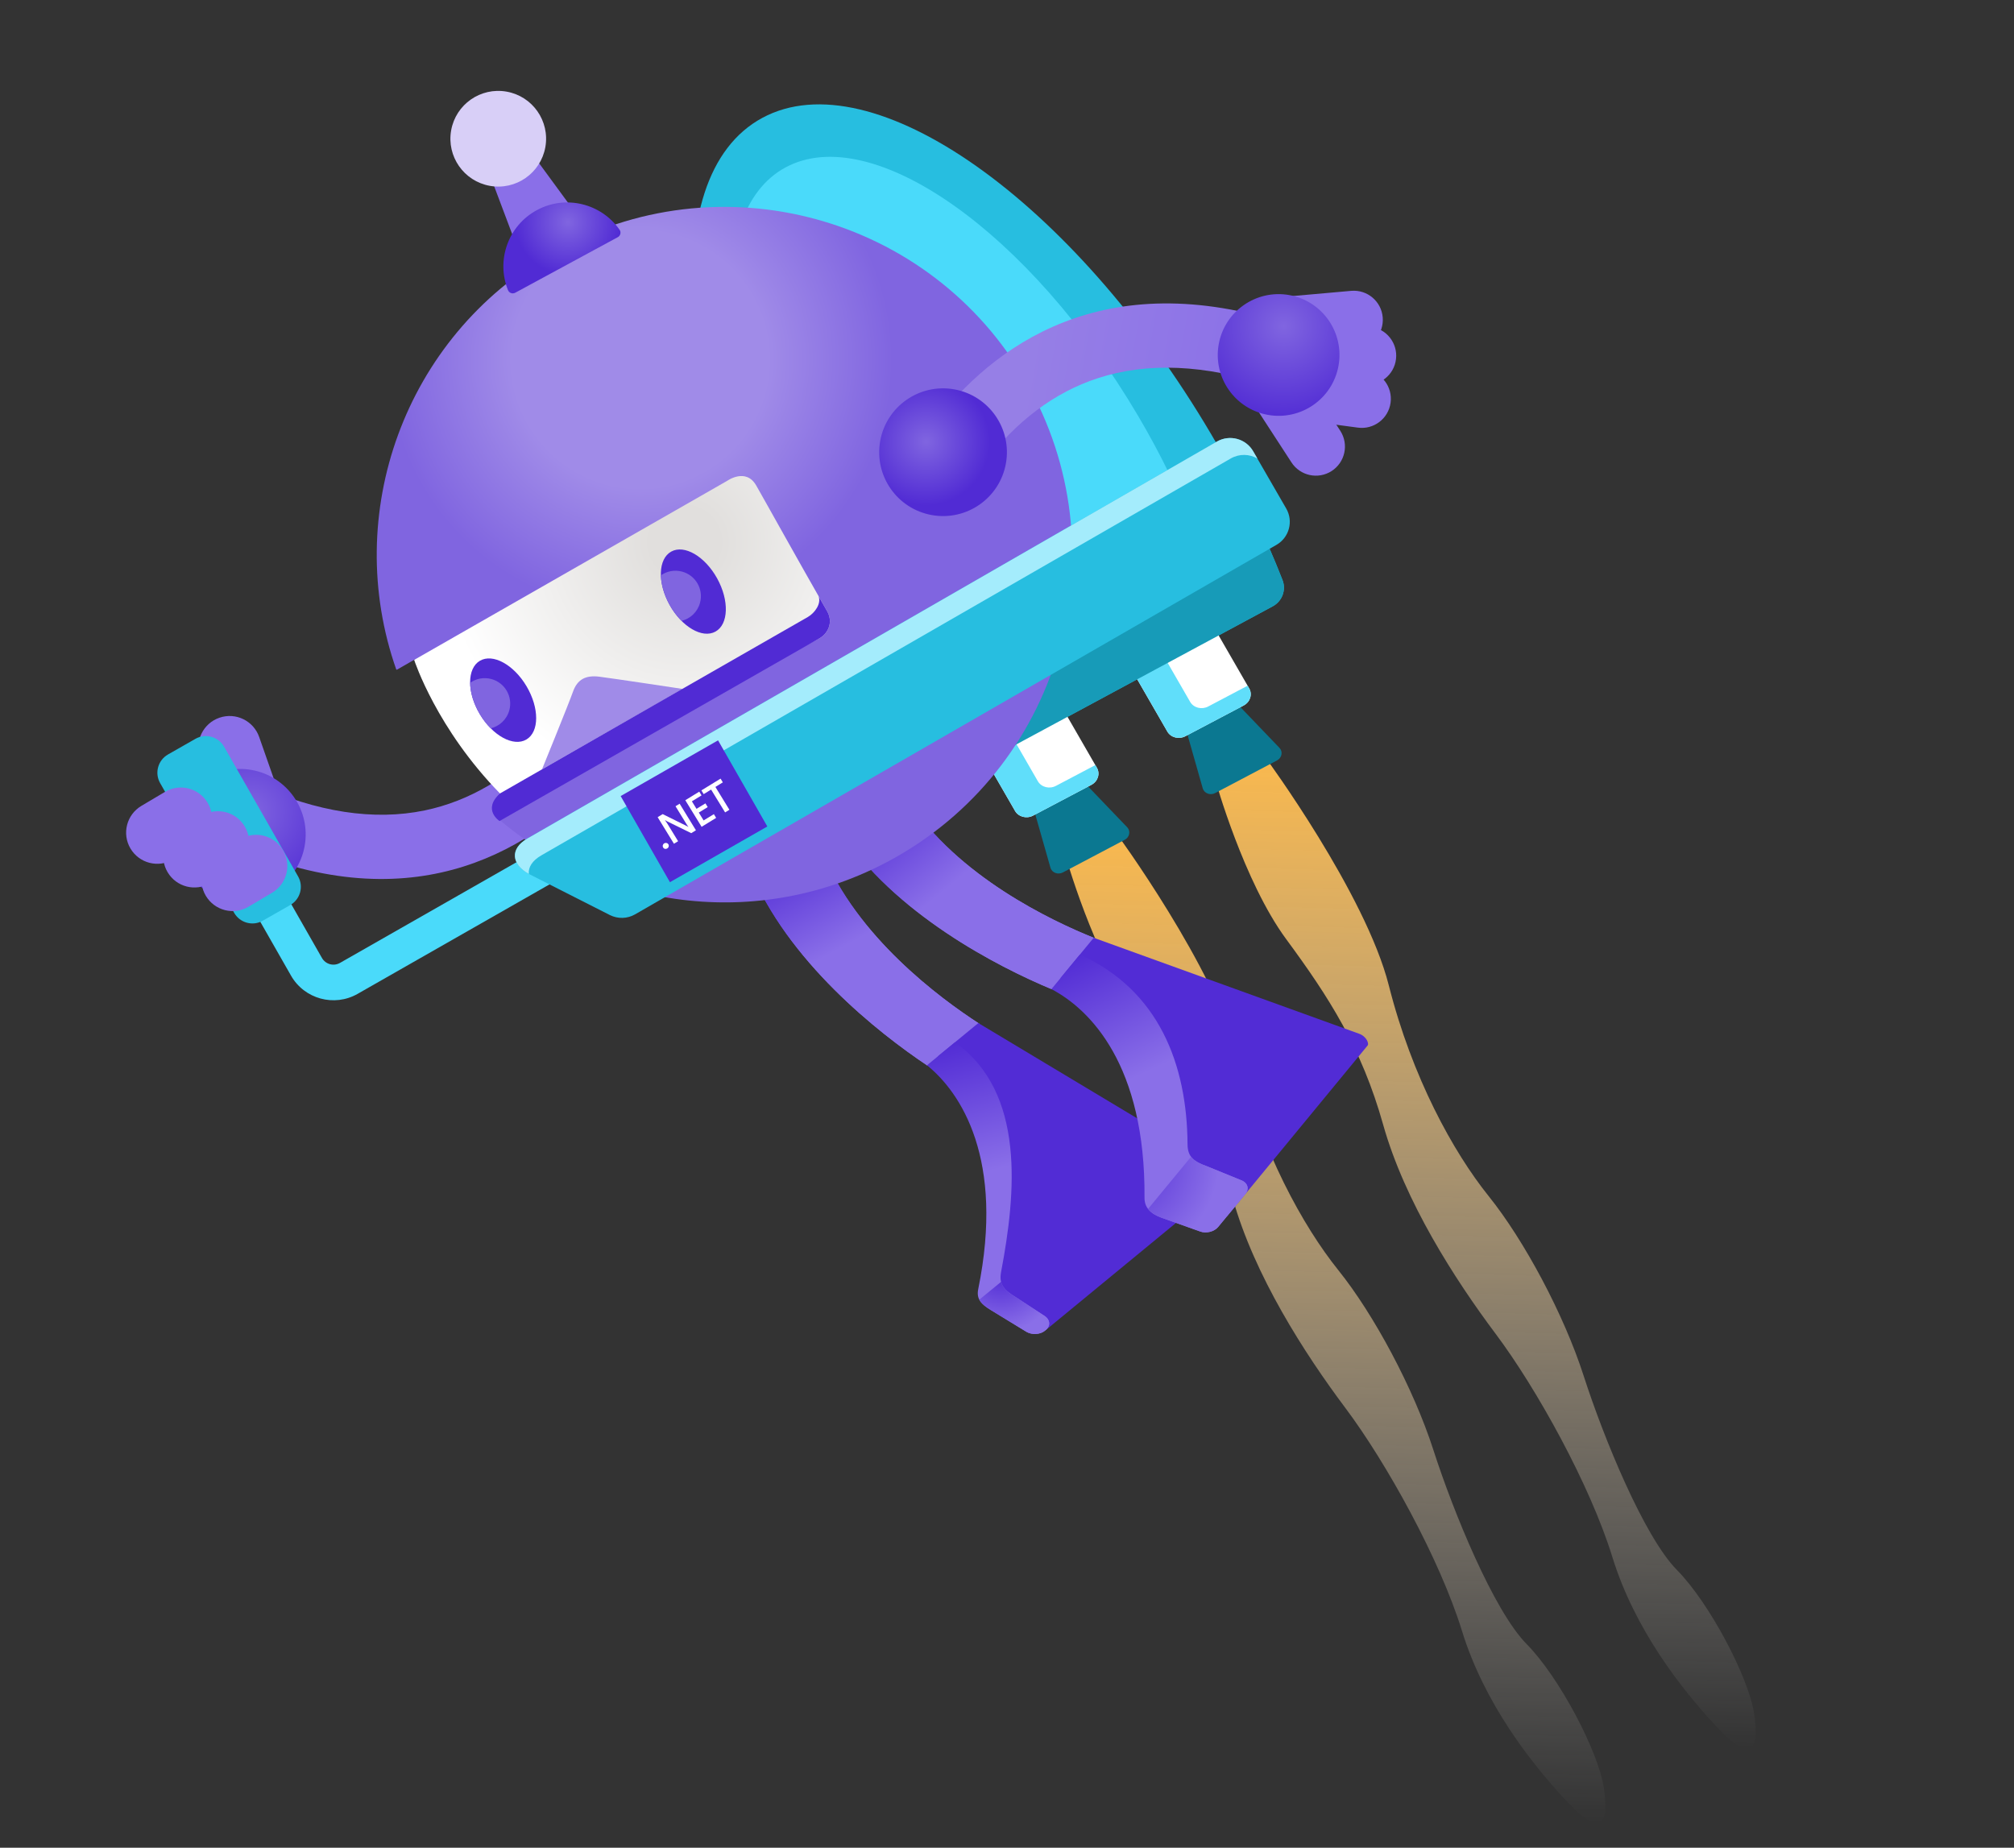 <svg width="315" height="289" viewBox="0 0 315 289" fill="none" xmlns="http://www.w3.org/2000/svg">
<rect x="0" y="0" width="315" height="289" fill="#333333" stroke="none"/>
<path d="M143.776 124.609C141.322 121.767 138.91 118.748 136.563 115.567C133.294 111.139 130.148 106.395 127.19 101.376C105.624 64.822 102.066 27.68 119.245 18.428C136.425 9.175 167.838 31.306 189.403 67.866C191.92 72.135 194.191 76.41 196.217 80.647C197.834 84.038 199.292 87.405 200.588 90.728C201.195 92.277 200.533 94.036 199.069 94.827L143.776 124.609Z" fill="#27BEE0"/>
<path d="M142.144 109.595C137.534 104.257 133.108 98.116 129.113 91.343C112.169 62.621 109.374 33.447 122.871 26.18C136.369 18.914 161.047 36.299 177.99 65.021C181.553 71.055 184.487 77.11 186.776 82.979C187.252 84.197 186.735 85.576 185.583 86.197L142.144 109.595Z" fill="#4ADAFA"/>
<path d="M174.436 130.098C174.436 130.098 190.068 151.345 193.711 165.722C197.35 180.093 203.773 191.758 209.323 198.669C214.875 205.574 221.084 217.146 224.189 226.79C227.294 236.435 233.613 251.913 238.77 257.144C243.927 262.374 250.011 274.01 250.849 279.626C251.686 285.241 250.465 287.548 244.969 281.657C239.467 275.771 232.167 266.441 228.673 255.122C225.178 243.803 216.827 228.763 210.424 220.219C204.02 211.675 196.193 199.487 192.82 187.482C189.448 175.477 184.315 167.512 177.656 158.476C170.996 149.441 166.584 133.594 166.584 133.594L174.436 130.098Z" fill="url(#paint0_linear)"/>
<path d="M197.944 118.509C197.944 118.509 213.576 139.757 217.219 154.133C220.858 168.504 227.281 180.17 232.831 187.08C238.383 193.986 244.591 205.557 247.697 215.202C250.802 224.847 257.121 240.325 262.278 245.555C267.435 250.785 273.519 262.421 274.356 268.037C275.193 273.653 273.973 275.959 268.477 270.068C262.975 264.182 255.675 254.853 252.181 243.533C248.686 232.214 240.335 217.175 233.932 208.63C227.528 200.086 219.701 187.899 216.328 175.893C212.956 163.883 207.823 155.924 201.164 146.888C194.504 137.852 190.091 122.005 190.091 122.005L197.944 118.509Z" fill="url(#paint1_linear)"/>
<path d="M145.035 166.659C137.427 161.573 123.098 150.332 117.243 135.818L128.654 133.335C133.964 146.5 147.042 156.155 153.099 160.073C153.605 160.399 149.971 164.081 145.035 166.659Z" fill="url(#paint2_linear)"/>
<path d="M145.035 166.659C137.427 161.573 123.098 150.332 117.243 135.818L128.654 133.335C133.964 146.5 147.042 156.155 153.099 160.073C153.605 160.399 149.971 164.081 145.035 166.659Z" fill="url(#paint3_linear)"/>
<path d="M153.017 160.017L146.692 165.216C148.256 167.35 159.817 175.848 155.244 202.363L163.558 208.042L191.121 185.359C192.087 184.567 191.989 183.391 190.849 182.706L153.017 160.017Z" fill="#522CD5"/>
<path d="M152.999 201.636C152.684 203.179 153.457 203.994 155.018 204.933L160.541 208.31C161.393 208.821 162.687 208.754 163.414 208.155L163.553 208.041C164.375 207.367 164.254 206.345 163.286 205.763L158.916 202.914C157.118 201.835 156.188 200.977 156.58 198.919C158.888 186.724 160.447 170.862 149.364 163.024L144.986 166.62C150.319 170.917 157.134 181.329 152.999 201.636Z" fill="url(#paint4_linear)"/>
<path d="M156.584 200.483C156.837 201.508 157.655 202.161 158.911 202.913L163.281 205.762C164.249 206.344 164.371 207.361 163.549 208.035L163.41 208.149C162.684 208.743 161.394 208.816 160.536 208.305L155.014 204.927C154.124 204.395 153.5 203.894 153.179 203.278L156.584 200.483Z" fill="url(#paint5_radial)"/>
<path d="M164.511 154.733C156.066 151.205 139.841 142.924 131.308 129.806L142.029 125.175C149.769 137.075 164.46 144.031 171.158 146.715C171.713 146.937 168.859 151.25 164.511 154.733Z" fill="url(#paint6_linear)"/>
<path d="M164.511 154.733C156.066 151.205 139.841 142.924 131.308 129.806L142.029 125.175C149.769 137.075 164.46 144.031 171.158 146.715C171.713 146.937 168.859 151.25 164.511 154.733Z" fill="url(#paint7_linear)"/>
<path d="M171.062 146.678L165.851 152.997C167.798 154.79 181.101 154.674 184.526 181.524L191.877 190.278L213.922 163.501C214.118 163.264 213.798 162.125 212.549 161.677L171.062 146.678Z" fill="#522CD5"/>
<path d="M179.007 187.327C178.993 188.904 179.978 189.854 181.688 190.471L187.727 192.622C188.661 192.962 189.918 192.642 190.513 191.918L194.77 186.757C195.45 185.934 195.136 184.96 194.071 184.576L188.796 182.427C186.826 181.713 185.748 181.054 185.737 178.955C185.658 166.54 181.277 154.869 168.897 149.308L164.449 154.706C170.513 157.893 179.164 166.606 179.007 187.327Z" fill="url(#paint8_linear)"/>
<path d="M190.518 191.919C189.923 192.644 188.667 192.959 187.731 192.623L181.693 190.472C180.744 190.129 180.024 189.678 179.573 189.074L186.302 180.912C186.805 181.597 187.645 182.007 188.806 182.429L194.081 184.578C195.141 184.961 195.454 185.94 194.78 186.759L190.518 191.919Z" fill="url(#paint9_radial)"/>
<path d="M35.882 131.839L40.025 122.704C49.597 127.043 58.478 128.407 66.433 126.755C73.43 125.302 79.89 121.477 85.645 115.387L92.938 122.279C82.238 133.592 63.658 144.436 35.882 131.839Z" fill="#8A6FE8"/>
<path d="M166.239 136.456L175.91 131.355C176.68 130.948 176.871 129.988 176.296 129.388L169.92 122.736C169.505 122.303 168.819 122.207 168.265 122.498L162.492 125.543C161.938 125.834 161.655 126.445 161.816 127.007L164.294 135.71C164.517 136.503 165.469 136.862 166.239 136.456Z" fill="#0B7891"/>
<path d="M161.584 127.566L170.695 122.761C171.714 122.224 172.101 121.026 171.56 120.089L157.356 95.454C156.815 94.517 155.551 94.189 154.532 94.726L145.421 99.531C144.402 100.068 144.015 101.266 144.556 102.203L158.759 126.838C159.3 127.775 160.565 128.103 161.584 127.566Z" fill="white"/>
<path d="M190.058 124.041L199.729 118.94C200.499 118.533 200.69 117.573 200.115 116.973L193.739 110.321C193.324 109.888 192.638 109.791 192.084 110.083L186.311 113.128C185.757 113.419 185.474 114.03 185.635 114.592L188.113 123.295C188.336 124.088 189.288 124.447 190.058 124.041Z" fill="#0B7891"/>
<path d="M185.403 115.151L194.514 110.345C195.533 109.809 195.92 108.611 195.379 107.674L181.175 83.039C180.634 82.102 179.37 81.774 178.351 82.311L169.24 87.116C168.221 87.653 167.834 88.851 168.375 89.788L182.578 114.423C183.118 115.365 184.384 115.688 185.403 115.151Z" fill="white"/>
<path d="M169.235 87.115L172.183 85.563L186.144 109.775C186.685 110.712 187.949 111.039 188.968 110.503L195.136 107.251L195.379 107.674C195.92 108.611 195.533 109.809 194.514 110.345L185.403 115.151C184.384 115.687 183.118 115.365 182.578 114.423L168.375 89.788C167.829 88.85 168.216 87.652 169.235 87.115Z" fill="#60DEFA"/>
<path d="M145.416 99.53L148.364 97.978L162.325 122.19C162.866 123.127 164.13 123.454 165.149 122.918L169.517 120.618L171.317 119.666L171.56 120.089C172.101 121.026 171.714 122.224 170.695 122.76L161.584 127.566C160.565 128.102 159.299 127.78 158.759 126.838L144.556 102.203C144.01 101.265 144.397 100.067 145.416 99.53Z" fill="#60DEFA"/>
<path d="M143.776 124.609C140.898 121.271 138.069 117.686 135.34 113.882C132.512 109.943 193.398 74.925 195.143 78.436C197.197 82.576 199.015 86.684 200.593 90.729C201.2 92.278 200.538 94.037 199.074 94.828L143.776 124.609Z" fill="#179BB8"/>
<path d="M34.638 128.049L31.285 118.473C30.411 115.917 31.774 113.129 34.329 112.255C36.886 111.376 39.673 112.744 40.547 115.3L43.985 125.122L34.638 128.049Z" fill="#8A6FE8"/>
<path d="M35.763 140.608C30.19 139.617 26.476 134.295 27.467 128.722C28.458 123.149 33.78 119.435 39.353 120.426C44.926 121.417 48.641 126.739 47.65 132.312C46.658 137.885 41.337 141.6 35.763 140.608Z" fill="url(#paint10_radial)"/>
<path d="M55.935 155.448L95.801 132.707L93.041 127.867L53.175 150.608C52.182 151.175 50.921 150.828 50.354 149.834L42.374 135.851L37.534 138.61L45.514 152.594C47.601 156.258 52.276 157.536 55.935 155.448Z" fill="#4ADAFA"/>
<path d="M41.103 144.004L45.395 141.557C46.97 140.658 47.522 138.653 46.622 137.078L35.046 116.788C34.147 115.213 32.142 114.661 30.567 115.56L26.275 118.007C24.7 118.907 24.148 120.911 25.048 122.487L36.624 142.777C37.523 144.352 39.528 144.904 41.103 144.004Z" fill="#27BEE0"/>
<path d="M38.866 141.822L42.558 139.632C44.869 138.259 45.636 135.272 44.262 132.961C42.889 130.65 39.902 129.883 37.591 131.256L33.899 133.446C31.588 134.819 30.821 137.806 32.194 140.117C33.568 142.428 36.555 143.19 38.866 141.822Z" fill="#8A6FE8"/>
<path d="M32.887 138.127L36.579 135.938C38.89 134.564 39.657 131.578 38.283 129.267C36.91 126.955 33.923 126.188 31.612 127.562L27.92 129.751C25.609 131.125 24.842 134.112 26.215 136.423C27.588 138.739 30.571 139.5 32.887 138.127Z" fill="#8A6FE8"/>
<path d="M27.079 134.423L30.771 132.233C33.082 130.859 33.849 127.873 32.475 125.562C31.102 123.251 28.115 122.484 25.804 123.857L22.112 126.047C19.801 127.42 19.034 130.407 20.407 132.718C21.78 135.034 24.768 135.796 27.079 134.423Z" fill="#8A6FE8"/>
<path d="M78.323 124.034C68.35 113.845 64.896 103.133 64.896 103.133L62.081 104.745L61.981 104.732C53.443 80.449 63.168 52.788 86.308 39.55C112.377 24.632 145.606 33.675 160.518 59.744C175.431 85.812 166.392 119.041 140.324 133.954C119.753 145.726 94.728 142.573 77.756 127.913C77.117 127.24 76.331 125.834 78.323 124.034Z" fill="url(#paint11_radial)"/>
<path d="M78.202 124.105C68.356 114.041 64.861 103.475 64.779 103.214L113.753 75.196C113.753 75.196 116.662 73.118 118.274 75.933C119.886 78.748 124.329 86.78 129.363 95.588C130.4 97.398 129.417 99.121 128.246 99.79C128.246 99.79 80.651 125.387 78.202 124.105Z" fill="url(#paint12_radial)"/>
<path d="M106.768 107.754C106.768 107.754 95.826 106.101 93.723 105.839C91.621 105.578 90.301 106.251 89.618 108.186C88.936 110.121 84.77 120.335 84.77 120.335L106.768 107.754Z" fill="#A08BE8"/>
<path d="M78.133 128.416C78.133 128.416 75.385 126.65 78.203 124.1C78.195 124.088 126.331 96.516 126.331 96.516C127.45 95.874 128.511 94.38 128.014 93.225C128.459 94.007 128.909 94.794 129.363 95.588C130.301 97.232 129.582 98.796 128.567 99.575C128.466 99.649 128.36 99.728 128.251 99.79L124.958 101.671L78.133 128.416Z" fill="#512BD4"/>
<path d="M86.249 133.967L167.647 87.392C167.596 91.542 167.069 95.659 166.09 99.664L97.618 138.84C93.664 137.655 89.852 136.023 86.249 133.967Z" fill="#D0C5F3"/>
<path d="M89.948 33.212L80.709 38.215L76.871 28.02L83.51 24.431L89.948 33.212Z" fill="#8A6FE8"/>
<path d="M76.618 29.067C72.55 28.343 69.838 24.458 70.562 20.39C71.285 16.321 75.17 13.609 79.239 14.333C83.308 15.056 86.019 18.941 85.296 23.01C84.572 27.079 80.687 29.791 76.618 29.067Z" fill="#D8CFF7"/>
<path d="M96.626 37.097C97.041 36.874 97.184 36.33 96.909 35.943C94.042 31.822 88.48 30.423 83.963 32.871C79.445 35.318 77.573 40.739 79.458 45.393C79.637 45.83 80.164 46.011 80.583 45.788L96.626 37.097Z" fill="url(#paint13_radial)"/>
<path d="M104.717 94.588C102.807 91.132 102.927 87.409 104.985 86.272C107.043 85.135 110.259 87.015 112.168 90.472C114.078 93.928 113.958 97.651 111.9 98.788C109.842 99.925 106.626 98.044 104.717 94.588Z" fill="#512BD4"/>
<path d="M75.031 111.678C73.019 108.28 73.028 104.555 75.051 103.357C77.074 102.16 80.344 103.943 82.356 107.341C84.368 110.739 84.359 114.464 82.336 115.662C80.313 116.86 77.043 115.076 75.031 111.678Z" fill="#512BD4"/>
<path d="M106.692 89.407C105.509 89.084 104.3 89.335 103.369 89.985C103.41 91.398 103.855 93.02 104.719 94.59C105.258 95.568 105.907 96.416 106.599 97.109C107.956 96.776 109.095 95.737 109.486 94.289C110.062 92.171 108.815 89.985 106.692 89.407Z" fill="#8065E0"/>
<path d="M76.862 106.21C75.674 105.885 74.47 106.138 73.533 106.792C73.551 108.277 74.046 110.022 75.036 111.69C75.541 112.539 76.121 113.288 76.748 113.918C78.113 113.591 79.264 112.545 79.66 111.092C80.232 108.973 78.98 106.786 76.862 106.21Z" fill="#8065E0"/>
<path d="M99.332 143.012L199.65 85.217C201.639 84.069 202.322 81.528 201.173 79.539L196.005 70.589C194.857 68.6 192.316 67.923 190.327 69.067L82.488 131.149C79.619 132.803 80.013 135.345 82.976 136.826L95.399 143.128C96.647 143.75 98.121 143.71 99.332 143.012Z" fill="#27BEE0"/>
<path d="M82.493 131.15L190.328 69.066C192.317 67.918 194.857 68.6 196.006 70.589L196.657 71.715C195.415 70.997 193.83 70.941 192.499 71.709L84.659 133.792C83.23 134.62 82.608 135.663 82.713 136.687C79.994 135.193 79.71 132.753 82.493 131.15Z" fill="#A4ECFC"/>
<path d="M97.074 124.511L112.307 115.796L120.014 129.268L104.781 137.983L97.074 124.511Z" fill="#512BD4"/>
<path d="M201.543 50.758L198.422 60.29C188.435 57.017 179.457 56.63 171.733 59.143C164.94 61.351 158.928 65.861 153.874 72.537L145.873 66.483C155.271 54.067 172.56 41.259 201.543 50.758Z" fill="url(#paint14_linear)"/>
<path d="M204.502 59.495L209.64 67.399C210.993 69.511 210.379 72.325 208.261 73.682C206.149 75.034 203.335 74.421 201.978 72.303L196.711 64.202L204.502 59.495Z" fill="#8A6FE8"/>
<path d="M204.977 50.107L214.346 51.117C216.839 51.402 218.633 53.659 218.343 56.151C218.059 58.644 215.801 60.438 213.309 60.148L203.704 59.112L204.977 50.107Z" fill="#8A6FE8"/>
<path d="M204.279 56.624L213.621 57.876C216.108 58.225 217.842 60.524 217.492 63.01C217.143 65.497 214.844 67.232 212.358 66.882L202.78 65.599L204.279 56.624Z" fill="#8A6FE8"/>
<path d="M201.978 46.322L211.363 45.489C213.866 45.283 216.063 47.145 216.264 49.648C216.47 52.151 214.607 54.348 212.105 54.549L202.48 55.407L201.978 46.322Z" fill="#8A6FE8"/>
<path d="M198.316 64.892C193.141 63.972 189.692 59.03 190.613 53.855C191.533 48.68 196.474 45.231 201.65 46.151C206.825 47.072 210.274 52.013 209.353 57.188C208.433 62.364 203.492 65.813 198.316 64.892Z" fill="url(#paint15_radial)"/>
<path d="M145.748 80.563C140.318 79.597 136.699 74.412 137.664 68.982C138.63 63.551 143.816 59.932 149.246 60.898C154.677 61.864 158.296 67.049 157.33 72.48C156.364 77.91 151.179 81.529 145.748 80.563Z" fill="url(#paint16_radial)"/>
<path d="M104.364 132.701C104.25 132.769 104.131 132.792 104.006 132.766C103.877 132.739 103.783 132.67 103.718 132.563C103.653 132.456 103.634 132.337 103.666 132.21C103.699 132.082 103.769 131.983 103.883 131.915C103.998 131.842 104.116 131.823 104.245 131.851C104.375 131.878 104.469 131.947 104.539 132.056C104.604 132.163 104.618 132.28 104.585 132.407C104.555 132.53 104.479 132.627 104.364 132.701Z" fill="white"/>
<path d="M108.847 129.863L108.114 130.314L104.306 128.445C104.21 128.397 104.121 128.346 104.036 128.28L104.017 128.29C104.085 128.371 104.209 128.557 104.389 128.846L106.06 131.572L105.409 131.971L102.861 127.815L103.646 127.334L107.35 129.167C107.506 129.241 107.61 129.297 107.657 129.329L107.67 129.323C107.586 129.225 107.46 129.045 107.298 128.782L105.654 126.103L106.299 125.707L108.847 129.863Z" fill="white"/>
<path d="M112.01 127.923L109.733 129.32L107.185 125.164L109.369 123.821L109.726 124.405L108.214 125.335L108.937 126.51L110.334 125.654L110.691 126.238L109.295 127.094L110.048 128.323L111.652 127.34L112.01 127.923Z" fill="white"/>
<path d="M113.055 122.367L111.892 123.084L114.083 126.656L113.411 127.069L111.22 123.497L110.059 124.208L109.702 123.624L112.703 121.785L113.055 122.367Z" fill="white"/>
<defs>
<linearGradient id="paint0_linear" x1="195.395" y1="283.716" x2="199.275" y2="130.715" gradientUnits="userSpaceOnUse">
<stop stop-color="white" stop-opacity="0"/>
<stop offset="0.994" stop-color="#F8B84F"/>
</linearGradient>
<linearGradient id="paint1_linear" x1="218.904" y1="272.129" x2="222.784" y2="119.128" gradientUnits="userSpaceOnUse">
<stop stop-color="white" stop-opacity="0"/>
<stop offset="0.994" stop-color="#F8B84F"/>
</linearGradient>
<linearGradient id="paint2_linear" x1="120.114" y1="134.282" x2="139.337" y2="169.769" gradientUnits="userSpaceOnUse">
<stop stop-color="#522CD5"/>
<stop offset="0.44" stop-color="#8A6FE8"/>
</linearGradient>
<linearGradient id="paint3_linear" x1="120.114" y1="134.282" x2="139.337" y2="169.769" gradientUnits="userSpaceOnUse">
<stop stop-color="#522CD5"/>
<stop offset="0.44" stop-color="#8A6FE8"/>
</linearGradient>
<linearGradient id="paint4_linear" x1="143.091" y1="164.564" x2="154.416" y2="210.571" gradientUnits="userSpaceOnUse">
<stop stop-color="#522CD5"/>
<stop offset="0.44" stop-color="#8A6FE8"/>
</linearGradient>
<radialGradient id="paint5_radial" cx="0" cy="0" r="1" gradientUnits="userSpaceOnUse" gradientTransform="translate(156.582 199.134) rotate(140.588) scale(9.138 9.137)">
<stop offset="0.034" stop-color="#522CD5"/>
<stop offset="1" stop-color="#8A6FE8"/>
</radialGradient>
<linearGradient id="paint6_linear" x1="133.845" y1="127.701" x2="159.533" y2="158.831" gradientUnits="userSpaceOnUse">
<stop stop-color="#522CD5"/>
<stop offset="0.44" stop-color="#8A6FE8"/>
</linearGradient>
<linearGradient id="paint7_linear" x1="133.845" y1="127.701" x2="159.533" y2="158.831" gradientUnits="userSpaceOnUse">
<stop stop-color="#522CD5"/>
<stop offset="0.44" stop-color="#8A6FE8"/>
</linearGradient>
<linearGradient id="paint8_linear" x1="162.931" y1="152.051" x2="183.132" y2="195.541" gradientUnits="userSpaceOnUse">
<stop stop-color="#522CD5"/>
<stop offset="0.44" stop-color="#8A6FE8"/>
</linearGradient>
<radialGradient id="paint9_radial" cx="0" cy="0" r="1" gradientUnits="userSpaceOnUse" gradientTransform="translate(174.638 181.259) rotate(129.503) scale(16.188 16.188)">
<stop offset="0.034" stop-color="#522CD5"/>
<stop offset="0.996" stop-color="#8A6FE8"/>
</radialGradient>
<radialGradient id="paint10_radial" cx="0" cy="0" r="1" gradientUnits="userSpaceOnUse" gradientTransform="translate(39.074 126.904) rotate(-162.994) scale(14.801)">
<stop stop-color="#8065E0"/>
<stop offset="1" stop-color="#512BD4"/>
</radialGradient>
<radialGradient id="paint11_radial" cx="0" cy="0" r="1" gradientUnits="userSpaceOnUse" gradientTransform="translate(100.167 56.315) rotate(150.225) scale(57.617)">
<stop offset="0.347" stop-color="#A08BE8"/>
<stop offset="0.684" stop-color="#8065E0"/>
<stop offset="0.76" stop-color="#8065E0"/>
</radialGradient>
<radialGradient id="paint12_radial" cx="0" cy="0" r="1" gradientUnits="userSpaceOnUse" gradientTransform="translate(107.046 84.773) rotate(-162.994) scale(58.045)">
<stop offset="0.093" stop-color="#E1DFDD"/>
<stop offset="0.657" stop-color="white"/>
</radialGradient>
<radialGradient id="paint13_radial" cx="0" cy="0" r="1" gradientUnits="userSpaceOnUse" gradientTransform="translate(88.827 34.76) rotate(-162.994) scale(8.252)">
<stop stop-color="#8065E0"/>
<stop offset="1" stop-color="#512BD4"/>
</radialGradient>
<linearGradient id="paint14_linear" x1="147.744" y1="55.953" x2="199" y2="65.07" gradientUnits="userSpaceOnUse">
<stop offset="0.249" stop-color="#967FE6"/>
<stop offset="1" stop-color="#8A6FE8"/>
</linearGradient>
<radialGradient id="paint15_radial" cx="0" cy="0" r="1" gradientUnits="userSpaceOnUse" gradientTransform="translate(200.764 51.027) rotate(-162.994) scale(15.015)">
<stop stop-color="#8065E0"/>
<stop offset="1" stop-color="#512BD4"/>
</radialGradient>
<radialGradient id="paint16_radial" cx="0" cy="0" r="1" gradientUnits="userSpaceOnUse" gradientTransform="translate(144.844 69.069) rotate(-174.365) scale(9.99)">
<stop stop-color="#8065E0"/>
<stop offset="1" stop-color="#512BD4"/>
</radialGradient>
</defs>
</svg>
